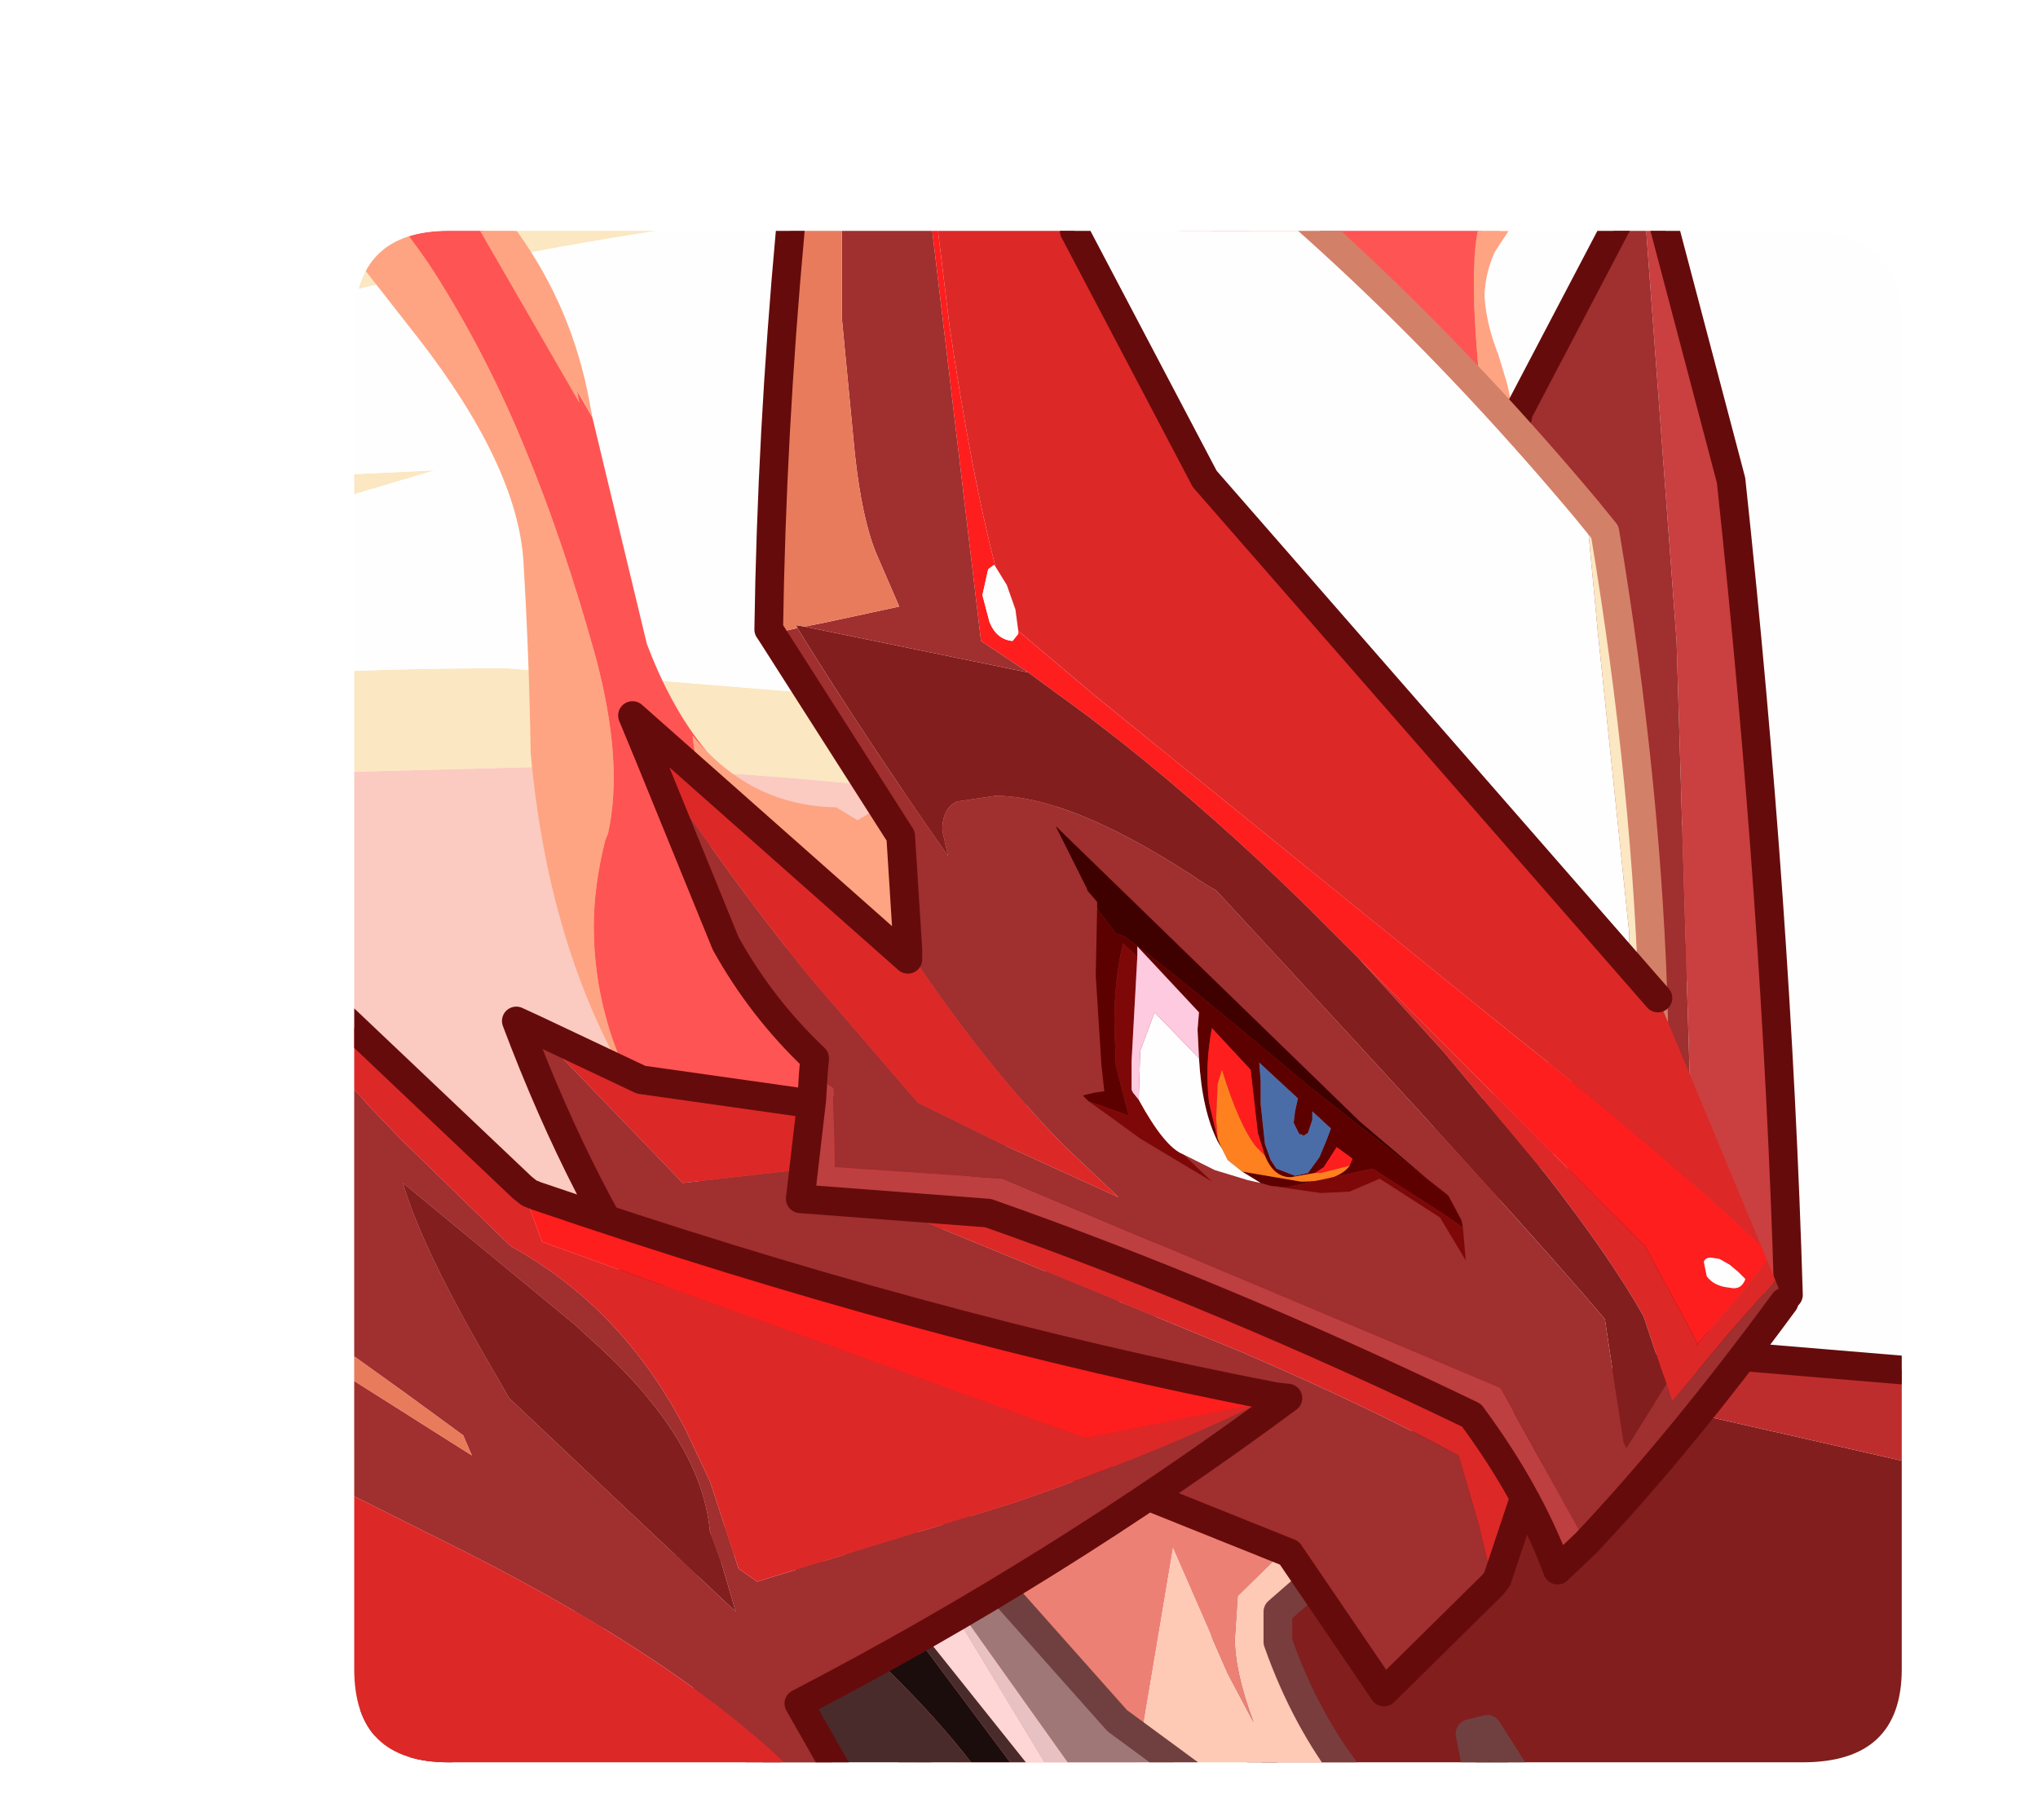 <?xml version="1.0" encoding="UTF-8" standalone="no"?>
<svg xmlns:ffdec="https://www.free-decompiler.com/flash" xmlns:xlink="http://www.w3.org/1999/xlink" ffdec:objectType="frame" height="63.45px" width="71.05px" xmlns="http://www.w3.org/2000/svg">
  <g transform="matrix(1.0, 0.0, 0.0, 1.0, 12.35, 8.05)">
    <clipPath id="clipPath0" transform="matrix(1.0, 0.0, 0.0, 1.0, 0.0, 0.0)">
      <path d="M50.5 0.0 Q53.95 0.0 53.95 3.3 L53.95 50.15 Q53.95 53.4 50.5 53.4 L3.3 53.4 Q0.0 53.4 0.0 50.15 L0.0 3.3 Q0.0 0.0 3.3 0.0 L50.5 0.0" fill="#000000" fill-rule="evenodd" stroke="none"/>
    </clipPath>
    <g clip-path="url(#clipPath0)">
      <filter id="filter0">
        <feColorMatrix in="SourceGraphic" result="filterResult0" type="matrix" values="0 0 0 0 1.0,0 0 0 0 0.2,0 0 0 0 0.0,0 0 0 1 0"/>
        <feConvolveMatrix divisor="64.0" in="filterResult0" kernelMatrix="1 1 1 1 1 1 1 1 1 1 1 1 1 1 1 1 1 1 1 1 1 1 1 1 1 1 1 1 1 1 1 1 1 1 1 1 1 1 1 1 1 1 1 1 1 1 1 1 1 1 1 1 1 1 1 1 1 1 1 1 1 1 1 1" order="8 8" result="filterResult1"/>
        <feComposite in="SourceGraphic" in2="filterResult1" operator="over" result="filterResult2"/>
      </filter>
      <use ffdec:characterId="3" filter="url(#filter0)" height="44.15" transform="matrix(-0.82, 0.0, -0.375, 0.82, 58.692, -0.495)" width="36.7" xlink:href="#sprite0"/>
      <filter id="filter1">
        <feConvolveMatrix divisor="25.0" in="SourceGraphic" kernelMatrix="1 1 1 1 1 1 1 1 1 1 1 1 1 1 1 1 1 1 1 1 1 1 1 1 1" order="5 5" result="filterResult3"/>
      </filter>
      <use ffdec:characterId="3" filter="url(#filter1)" height="44.15" style="mix-blend-mode: hard-light" transform="matrix(-0.82, 0.0, -0.375, 0.82, 58.692, -0.945)" width="36.7" xlink:href="#sprite0"/>
      <use ffdec:characterId="4" height="59.65" transform="matrix(1.0, 0.0, 0.0, 1.0, -1.9, -5.3)" width="52.4" xlink:href="#shape2"/>
      <filter id="filter2">
        <feColorMatrix in="SourceGraphic" result="filterResult4" type="matrix" values="0 0 0 0 1.0,0 0 0 0 0.2,0 0 0 0 0.0,0 0 0 1 0"/>
        <feConvolveMatrix divisor="64.0" in="filterResult4" kernelMatrix="1 1 1 1 1 1 1 1 1 1 1 1 1 1 1 1 1 1 1 1 1 1 1 1 1 1 1 1 1 1 1 1 1 1 1 1 1 1 1 1 1 1 1 1 1 1 1 1 1 1 1 1 1 1 1 1 1 1 1 1 1 1 1 1" order="8 8" result="filterResult5"/>
        <feComposite in="SourceGraphic" in2="filterResult5" operator="over" result="filterResult6"/>
      </filter>
      <use ffdec:characterId="3" filter="url(#filter2)" height="44.15" transform="matrix(-1.0, 0.0, 0.0, 1.0, 24.8, -7.55)" width="36.7" xlink:href="#sprite0"/>
      <filter id="filter3">
        <feConvolveMatrix divisor="25.0" in="SourceGraphic" kernelMatrix="1 1 1 1 1 1 1 1 1 1 1 1 1 1 1 1 1 1 1 1 1 1 1 1 1" order="5 5" result="filterResult7"/>
      </filter>
      <use ffdec:characterId="3" filter="url(#filter3)" height="44.15" style="mix-blend-mode: hard-light" transform="matrix(-1.0, 0.0, 0.0, 1.0, 24.35, -8.05)" width="36.7" xlink:href="#sprite0"/>
      <use ffdec:characterId="5" height="55.9" transform="matrix(1.0, 0.0, 0.0, 1.0, -3.35, -0.5)" width="58.75" xlink:href="#shape3"/>
    </g>
    <use ffdec:characterId="6" height="53.4" transform="matrix(1.0, 0.0, 0.0, 1.0, 0.0, 0.0)" width="53.95" xlink:href="#shape4"/>
  </g>
  <defs>
    <g id="sprite0" transform="matrix(1.0, 0.0, 0.0, 1.0, 0.0, -36.0)">
      <use ffdec:characterId="2" height="44.15" transform="matrix(1.0, 0.0, 0.0, 1.0, 0.0, 36.0)" width="36.7" xlink:href="#shape1"/>
    </g>
    <g id="shape1" transform="matrix(1.0, 0.0, 0.0, 1.0, 0.0, -36.0)">
      <path d="M16.5 50.05 L20.05 43.9 20.25 43.6 Q23.35 38.0 23.35 36.65 L23.35 36.0 24.0 36.0 24.7 36.25 25.1 36.0 35.1 36.0 34.05 38.45 Q34.35 37.0 30.5 36.75 25.7 40.3 22.95 43.6 22.05 44.7 21.4 45.75 19.65 48.55 18.35 51.75 17.05 54.9 15.95 58.85 14.95 62.55 15.5 65.05 L15.6 65.3 Q16.0 66.9 16.0 68.3 16.0 71.5 14.35 74.45 L13.95 75.05 Q10.95 79.5 8.05 80.1 L7.2 80.15 Q5.55 80.15 3.2 77.1 0.25 73.3 0.0 67.65 1.1 67.2 1.95 67.2 3.5 67.2 5.1 68.25 6.75 69.25 8.1 69.25 10.5 69.25 11.55 66.75 12.05 65.55 12.55 61.75 L12.55 61.65 Q13.75 60.2 14.6 57.95 L16.5 50.05" fill="#ff5454" fill-rule="evenodd" stroke="none"/>
      <path d="M23.35 36.0 L23.35 36.65 Q23.35 38.0 20.25 43.6 L20.05 43.9 16.5 50.05 16.6 49.5 Q17.2 46.25 19.1 43.6 L20.05 42.35 20.1 42.3 Q22.4 39.55 22.4 37.5 L22.1 36.0 23.35 36.0 M12.55 61.65 L12.55 61.75 Q12.05 65.55 11.55 66.75 10.5 69.25 8.1 69.25 6.75 69.25 5.1 68.25 3.5 67.2 1.95 67.2 1.1 67.2 0.0 67.65 L0.0 66.75 Q0.0 63.7 0.7 62.85 1.15 62.3 2.45 62.3 2.95 62.3 4.2 63.05 L4.45 63.15 5.05 63.55 6.8 64.6 7.55 64.15 Q10.55 64.1 12.55 61.65 M14.35 74.45 Q16.0 71.5 16.0 68.3 16.0 66.9 15.6 65.3 L15.5 65.05 Q14.95 62.55 15.95 58.85 17.05 54.9 18.35 51.75 19.65 48.55 21.4 45.75 22.05 44.7 22.95 43.6 25.7 40.3 30.5 36.75 34.35 37.0 34.05 38.45 L35.1 36.0 36.7 36.0 34.35 39.3 32.3 41.75 32.2 39.3 Q31.95 38.35 30.5 38.35 29.05 38.35 28.0 39.3 27.05 40.15 27.05 40.95 L26.3 42.0 25.85 42.9 25.4 43.6 22.15 47.75 Q18.65 52.25 18.45 55.6 18.25 58.95 18.2 62.25 17.55 69.45 14.35 74.45 M25.1 36.0 L24.7 36.25 24.0 36.0 25.1 36.0" fill="#ffa583" fill-rule="evenodd" stroke="none"/>
    </g>
    <g id="shape2" transform="matrix(1.0, 0.0, 0.0, 1.0, 1.9, 5.3)">
      <path d="M44.9 -1.9 L45.1 -2.3 48.0 8.7 Q49.6 23.65 50.0 37.1 L46.85 39.2 46.1 14.3 44.9 -1.9" fill="#cb3f3f" fill-rule="evenodd" stroke="none"/>
      <path d="M46.85 39.2 L46.7 39.3 36.95 22.4 40.6 6.3 44.9 -1.9 46.1 14.3 46.85 39.2" fill="#a12f2f" fill-rule="evenodd" stroke="none"/>
      <path d="M44.9 -1.9 L45.1 -2.3 48.0 8.7 Q49.6 23.65 50.0 37.1 L46.85 39.2 46.7 39.3 36.95 22.4 40.6 6.3 44.9 -1.9 Z" fill="none" stroke="#660b0b" stroke-linecap="round" stroke-linejoin="round" stroke-width="1.0"/>
      <path d="M27.1 -4.75 L27.6 -3.05 28.05 -1.4 Q13.75 -1.35 -1.4 2.4 L-1.4 0.2 -0.75 0.05 4.7 -1.25 Q15.8 -3.7 27.1 -4.75 M-1.4 8.55 L2.8 8.35 -1.4 9.6 -1.4 8.55 M-1.4 15.4 Q1.9 15.25 5.3 15.25 L18.8 16.35 32.35 18.7 Q36.9 19.35 40.8 22.65 L44.45 26.45 44.45 24.5 43.35 13.95 42.95 9.7 43.6 10.5 Q45.1 19.5 45.3 27.5 L-1.4 53.85 -1.4 43.05 Q21.65 30.85 42.7 26.15 L42.4 25.85 37.05 23.65 34.35 22.65 Q30.55 21.1 23.5 20.05 14.6 18.7 6.15 18.7 L-1.4 18.9 -1.4 15.4" fill="#fce8c2" fill-rule="evenodd" stroke="none"/>
      <path d="M-1.4 2.4 Q13.75 -1.35 28.05 -1.4 L27.6 -3.05 27.1 -4.75 27.8 -4.8 Q35.7 1.05 42.95 9.7 L43.35 13.95 44.45 24.5 44.45 26.45 40.8 22.65 Q36.9 19.35 32.35 18.7 L18.8 16.35 5.3 15.25 Q1.9 15.25 -1.4 15.4 L-1.4 9.6 2.8 8.35 -1.4 8.55 -1.4 2.4" fill="#ffffff" fill-rule="evenodd" stroke="none"/>
      <path d="M-1.4 18.9 L6.15 18.7 Q14.6 18.7 23.5 20.05 30.55 21.1 34.35 22.65 L37.05 23.65 42.4 25.85 42.7 26.15 Q21.65 30.85 -1.4 43.05 L-1.4 18.9" fill="#fccbc2" fill-rule="evenodd" stroke="none"/>
      <path d="M42.95 9.7 Q35.7 1.05 27.8 -4.8 L27.1 -4.75 Q15.8 -3.7 4.7 -1.25 L-0.75 0.05 -1.4 0.2 M42.95 9.7 L43.6 10.5 Q45.1 19.5 45.3 27.5 L45.3 27.9 M-1.4 53.85 L45.3 27.5" fill="none" stroke="#d48169" stroke-linecap="round" stroke-linejoin="round" stroke-width="1.0"/>
    </g>
    <g id="shape3" transform="matrix(1.0, 0.0, 0.0, 1.0, 3.35, 0.5)">
      <path d="M43.15 40.4 L43.25 40.45 43.05 40.45 43.15 40.4 M54.9 53.55 L54.9 53.95 54.2 53.95 54.9 53.55" fill="#a12f2f" fill-rule="evenodd" stroke="none"/>
      <path d="M43.25 40.45 L54.9 43.1 54.9 53.55 54.2 53.95 31.8 53.95 29.2 44.75 43.05 40.45 43.25 40.45" fill="#831e1e" fill-rule="evenodd" stroke="none"/>
      <path d="M54.9 39.8 L54.9 43.1 43.25 40.45 43.15 40.4 47.1 39.15 54.9 39.8" fill="#bf2d2d" fill-rule="evenodd" stroke="none"/>
      <path d="M54.9 39.8 L47.1 39.15 43.15 40.4 43.05 40.45 29.2 44.75 31.8 53.95" fill="none" stroke="#660b0b" stroke-linecap="round" stroke-linejoin="round" stroke-width="1.0"/>
      <path d="M33.45 45.0 L30.8 47.6 30.7 49.1 Q30.7 50.25 31.35 52.0 L30.45 50.3 28.55 45.95 28.55 45.9 27.4 52.75 27.25 53.95 21.95 53.95 18.95 52.3 14.2 43.45 24.95 36.3 33.45 45.0" fill="#ee8174" fill-rule="evenodd" stroke="none"/>
      <path d="M33.45 45.0 L34.55 46.1 32.2 48.15 32.2 49.2 Q33.15 51.9 34.75 53.95 L27.25 53.95 27.4 52.75 28.55 45.9 28.55 45.95 30.45 50.3 31.35 52.0 Q30.7 50.25 30.7 49.1 L30.8 47.6 33.45 45.0 M19.85 53.95 L18.95 52.3 21.95 53.95 19.85 53.95" fill="#ffcab6" fill-rule="evenodd" stroke="none"/>
      <path d="M34.75 53.95 Q33.15 51.9 32.2 49.2 L32.2 48.15 34.55 46.1 33.45 45.0 24.95 36.3 14.2 43.45 18.95 52.3 19.85 53.95" fill="none" stroke="#793d3d" stroke-linecap="round" stroke-linejoin="round" stroke-width="1.0"/>
      <path d="M16.25 48.0 L17.6 46.35 23.65 54.45 22.25 54.45 Q20.45 51.7 16.25 48.0" fill="#1c0d0d" fill-rule="evenodd" stroke="none"/>
      <path d="M17.9 46.5 L19.05 45.3 20.0 46.55 19.95 46.6 24.7 54.45 24.25 54.45 17.9 46.5" fill="#ffd7d7" fill-rule="evenodd" stroke="none"/>
      <path d="M24.7 54.45 L19.95 46.6 20.0 46.55 25.55 54.35 25.7 54.45 24.7 54.45" fill="#e9c3c3" fill-rule="evenodd" stroke="none"/>
      <path d="M19.05 45.3 L20.45 43.8 21.1 45.15 20.0 46.55 19.05 45.3" fill="#e2a6a6" fill-rule="evenodd" stroke="none"/>
      <path d="M16.25 48.0 Q20.45 51.7 22.25 54.45 L15.0 54.45 13.05 51.7 16.25 48.0 M23.65 54.45 L17.6 46.35 17.9 46.5 24.25 54.45 23.65 54.45 M39.3 54.45 L38.9 52.4 39.5 52.25 40.9 54.45 39.3 54.45" fill="#4a2b2b" fill-rule="evenodd" stroke="none"/>
      <path d="M21.1 45.15 L21.8 46.55 26.6 51.95 30.0 54.45 25.7 54.45 25.55 54.35 20.0 46.55 21.1 45.15" fill="#a17777" fill-rule="evenodd" stroke="none"/>
      <path d="M17.6 46.35 L16.25 48.0 13.05 51.7 12.3 50.65 M17.6 46.35 L17.9 46.5 19.05 45.3 20.45 43.8 20.15 43.15 M21.1 45.15 L21.8 46.55 26.6 51.95 30.0 54.45 M20.45 43.8 L21.1 45.15 M39.3 54.45 L38.9 52.4 39.5 52.25 40.9 54.45 M15.0 54.45 L13.05 51.7" fill="none" stroke="#704040" stroke-linecap="round" stroke-linejoin="round" stroke-width="1.0"/>
      <path d="M6.3 27.85 L10.0 29.6 16.0 30.45 40.9 39.45 40.95 43.7 39.85 47.0 39.7 47.2 39.2 45.1 38.5 42.7 Q35.35 41.0 30.95 39.1 L15.5 32.75 15.4 32.75 11.45 33.2 6.3 27.85" fill="#de2828" fill-rule="evenodd" stroke="none"/>
      <path d="M6.3 27.85 L11.45 33.2 15.4 32.75 15.5 32.75 30.95 39.1 Q35.35 41.0 38.5 42.7 L39.2 45.1 39.7 47.2 35.9 50.95 32.6 46.1 17.4 40.0 13.55 41.15 11.1 38.15 Q8.0 33.8 5.65 27.55 L6.3 27.85" fill="#a12f2f" fill-rule="evenodd" stroke="none"/>
      <path d="M39.7 47.2 L39.85 47.0 40.95 43.7 40.9 39.45 16.0 30.45 10.0 29.6 6.3 27.85 5.65 27.55 Q8.0 33.8 11.1 38.15 L13.55 41.15 17.4 40.0 32.6 46.1 35.9 50.95 39.7 47.2 M41.3 39.6 L40.9 39.45" fill="none" stroke="#660b0b" stroke-linecap="round" stroke-linejoin="round" stroke-width="1.0"/>
      <path d="M47.95 36.05 L47.6 35.85 47.3 35.8 Q47.1 35.8 47.05 35.95 L47.15 36.45 Q47.4 36.8 47.95 36.85 48.35 36.95 48.5 36.55 L48.25 36.3 47.95 36.05 M49.25 35.9 L48.45 36.95 46.8 38.85 46.8 38.75 46.65 38.45 45.0 35.4 35.0 25.35 34.0 24.35 33.25 23.6 Q30.0 20.4 26.65 17.75 L25.55 16.9 23.5 15.4 21.85 14.3 20.15 0.0 20.35 0.0 20.75 3.3 Q21.5 8.4 22.35 11.7 L22.3 11.65 22.1 11.8 21.9 12.7 22.15 13.65 Q22.4 14.25 22.95 14.3 L23.15 14.05 23.15 13.95 25.4 15.85 25.75 16.15 40.0 27.7 Q45.8 32.3 49.05 35.4 L49.25 35.9" fill="#ff1e1e" fill-rule="evenodd" stroke="none"/>
      <path d="M47.95 36.05 L48.25 36.3 48.5 36.55 Q48.35 36.95 47.95 36.85 47.4 36.8 47.15 36.45 L47.05 35.95 Q47.1 35.8 47.3 35.8 L47.6 35.85 47.95 36.05 M22.35 11.7 L22.75 12.35 23.05 13.2 23.15 13.95 23.15 14.05 22.95 14.3 Q22.4 14.25 22.15 13.65 L21.9 12.7 22.1 11.8 22.3 11.65 22.35 11.7" fill="#ffffff" fill-rule="evenodd" stroke="none"/>
      <path d="M49.25 35.9 L49.55 36.6 48.0 38.35 45.95 40.8 45.75 40.2 45.6 39.8 44.95 37.85 Q43.8 35.8 41.5 32.85 L38.0 28.65 35.0 25.35 45.0 35.4 46.65 38.45 46.8 38.75 46.8 38.85 48.45 36.95 49.25 35.9 M10.3 18.35 L9.7 16.9 19.3 25.4 19.3 25.05 Q21.95 29.05 24.75 31.9 L26.65 33.7 22.7 31.9 19.65 30.4 15.9 26.05 Q12.95 22.4 10.3 18.35 M20.35 0.0 L25.1 0.0 29.65 8.65 45.45 26.75 49.05 35.4 Q45.8 32.3 40.0 27.7 L25.75 16.15 25.4 15.85 23.15 13.95 23.05 13.2 22.75 12.35 22.35 11.7 Q21.5 8.4 20.75 3.3 L20.35 0.0" fill="#de2828" fill-rule="evenodd" stroke="none"/>
      <path d="M35.0 25.35 L38.0 28.65 41.5 32.85 Q43.8 35.8 44.95 37.85 L45.6 39.8 45.75 40.2 45.7 40.3 44.35 42.45 44.25 42.25 43.6 37.95 Q40.7 34.5 30.05 23.0 L29.7 22.8 29.1 22.4 Q24.9 19.7 22.35 19.7 L21.0 19.9 Q20.5 20.15 20.5 20.9 L20.7 21.8 Q17.7 17.5 15.45 13.85 L15.4 13.75 15.7 13.8 23.5 15.4 25.55 16.9 26.65 17.75 Q30.0 20.4 33.25 23.6 L34.0 24.35 35.0 25.35" fill="#831e1e" fill-rule="evenodd" stroke="none"/>
      <path d="M45.75 40.2 L45.95 40.8 48.0 38.35 49.55 36.6 49.85 37.35 Q46.25 42.25 42.95 45.75 L39.95 40.35 22.6 33.05 16.75 32.65 16.7 29.9 16.0 29.45 16.05 28.85 Q14.2 27.1 12.95 24.85 L10.3 18.35 Q12.95 22.4 15.9 26.05 L19.65 30.4 22.7 31.9 26.65 33.7 24.75 31.9 Q21.95 29.05 19.3 25.05 L19.05 21.1 14.55 14.05 15.45 13.85 Q17.7 17.5 20.7 21.8 L20.5 20.9 Q20.5 20.15 21.0 19.9 L22.35 19.7 Q24.9 19.7 29.1 22.4 L29.7 22.8 30.05 23.0 Q40.7 34.5 43.6 37.95 L44.25 42.25 44.35 42.45 45.7 40.3 45.75 40.2 M17.0 0.0 L20.15 0.0 21.85 14.3 23.5 15.4 15.7 13.8 16.45 13.65 19.0 13.1 18.2 11.25 Q17.7 10.05 17.45 7.75 L17.0 3.05 17.0 0.0" fill="#a12f2f" fill-rule="evenodd" stroke="none"/>
      <path d="M42.95 45.75 L41.95 46.7 Q40.95 44.0 38.95 41.3 30.35 37.15 22.1 34.25 L15.55 33.75 15.95 30.3 16.0 29.45 16.7 29.9 16.75 32.65 22.6 33.05 39.95 40.35 42.95 45.75" fill="#bf3f3f" fill-rule="evenodd" stroke="none"/>
      <path d="M14.55 14.05 L14.45 13.9 Q14.55 7.1 15.2 0.0 L17.0 0.0 17.0 3.05 17.45 7.75 Q17.7 10.05 18.2 11.25 L19.0 13.1 16.45 13.65 15.7 13.8 15.4 13.75 15.45 13.85 14.55 14.05" fill="#e97b5c" fill-rule="evenodd" stroke="none"/>
      <path d="M49.85 37.35 Q46.25 42.25 42.95 45.75 L41.95 46.7 Q40.95 44.0 38.95 41.3 30.35 37.15 22.1 34.25 L15.55 33.75 15.95 30.3 16.0 29.45 16.05 28.85 Q14.2 27.1 12.95 24.85 L10.3 18.35 9.7 16.9 19.3 25.4 19.3 25.05 19.05 21.1 14.55 14.05 14.45 13.9 Q14.55 7.1 15.2 0.0 M25.1 0.0 L29.65 8.65 45.45 26.75" fill="none" stroke="#660b0b" stroke-linecap="round" stroke-linejoin="round" stroke-width="1.0"/>
      <path d="M25.6 23.05 L25.55 22.95 24.45 20.75 35.05 31.05 37.4 33.05 38.1 33.6 38.15 33.65 33.25 29.8 Q28.25 25.6 26.85 24.6 L26.55 24.5 25.95 23.7 25.9 23.6 25.9 23.4 25.6 23.05" fill="#3f0000" fill-rule="evenodd" stroke="none"/>
      <path d="M25.55 22.95 L25.6 23.05 25.55 23.0 25.55 22.95 M25.9 23.6 L25.95 23.7 26.55 24.5 26.85 24.6 Q28.25 25.6 33.25 29.8 L38.15 33.65 38.6 34.5 38.65 34.75 37.85 34.2 35.5 32.7 32.5 33.35 31.95 33.3 31.6 33.2 30.95 32.8 33.0 33.15 Q34.3 33.15 34.7 32.6 L34.8 32.35 34.25 31.95 33.8 32.65 33.5 32.85 32.65 33.0 Q32.05 33.0 31.75 32.25 L31.5 31.45 31.25 29.25 29.9 27.8 Q29.65 29.1 29.8 30.4 L30.1 31.65 30.25 32.0 30.1 31.75 Q29.55 30.65 29.45 28.85 L29.4 27.85 29.45 27.25 27.3 24.95 27.3 25.3 26.8 24.85 Q26.5 26.1 26.5 27.6 L26.55 29.1 27.0 30.85 25.6 30.35 25.4 30.15 25.8 30.05 26.15 30.0 26.05 29.1 25.85 25.95 25.9 23.6 M31.55 29.0 L31.6 29.65 31.6 30.45 31.75 31.85 31.95 32.4 32.15 32.7 32.8 32.95 33.25 32.85 33.65 32.3 33.9 31.7 34.05 31.3 33.4 30.7 33.4 31.0 33.25 31.45 33.1 31.55 33.0 31.5 32.95 31.5 32.75 31.1 32.8 30.7 32.9 30.25 31.55 29.0" fill="#5d0000" fill-rule="evenodd" stroke="none"/>
      <path d="M31.55 29.0 L32.9 30.25 32.8 30.7 32.75 31.1 32.95 31.5 33.0 31.5 33.1 31.55 33.25 31.45 33.4 31.0 33.4 30.7 34.05 31.3 33.9 31.7 33.65 32.3 33.25 32.85 32.8 32.95 32.15 32.7 31.95 32.4 31.75 31.85 31.6 30.45 31.6 29.65 31.55 29.0" fill="#4b6da8" fill-rule="evenodd" stroke="none"/>
      <path d="M33.5 32.85 L33.8 32.65 34.25 31.95 34.8 32.35 34.7 32.6 33.7 32.85 33.5 32.85 M31.75 32.25 L31.45 31.95 Q30.85 31.2 30.25 29.25 L30.1 29.75 30.05 30.95 30.1 31.65 29.8 30.4 Q29.65 29.1 29.9 27.8 L31.25 29.25 31.5 31.45 31.75 32.25" fill="#ff1e1e" fill-rule="evenodd" stroke="none"/>
      <path d="M34.7 32.6 Q34.3 33.15 33.0 33.15 L30.95 32.8 30.45 32.4 30.25 32.0 30.1 31.65 30.05 30.95 30.1 29.75 30.25 29.25 Q30.85 31.2 31.45 31.95 L31.75 32.25 Q32.05 33.0 32.65 33.0 L33.5 32.85 33.7 32.85 34.7 32.6" fill="#ff811e" fill-rule="evenodd" stroke="none"/>
      <path d="M31.95 33.3 L32.5 33.35 35.5 32.7 37.85 34.2 38.65 34.75 38.75 35.9 37.85 34.4 35.75 33.05 34.7 33.5 33.7 33.55 31.95 33.3 M28.9 32.2 L29.9 33.15 27.4 31.65 26.3 30.85 25.6 30.35 27.0 30.85 26.55 29.1 26.5 27.6 Q26.5 26.1 26.8 24.85 L27.3 25.3 27.1 28.95 27.1 29.95 27.15 30.05 27.35 30.3 Q28.25 31.95 28.9 32.2" fill="#7e0808" fill-rule="evenodd" stroke="none"/>
      <path d="M30.95 32.8 L31.6 33.2 31.15 33.1 30.0 32.75 28.9 32.2 Q28.25 31.95 27.35 30.3 L27.4 28.6 27.9 27.25 29.45 28.85 Q29.55 30.65 30.1 31.75 L30.25 32.0 30.45 32.4 30.95 32.8" fill="#ffffff" fill-rule="evenodd" stroke="none"/>
      <path d="M29.45 28.85 L27.9 27.25 27.4 28.6 27.35 30.3 27.15 30.05 27.1 29.95 27.1 28.95 27.3 25.3 27.3 24.95 29.45 27.25 29.4 27.85 29.45 28.85" fill="#ffcbe1" fill-rule="evenodd" stroke="none"/>
      <path d="M-2.85 53.1 L1.3 51.75 4.1 54.9 -2.85 54.9 -2.85 53.1" fill="#ffcab6" fill-rule="evenodd" stroke="none"/>
      <path d="M-2.85 53.1 L1.3 51.75 4.1 54.9" fill="none" stroke="#660b0b" stroke-linecap="round" stroke-linejoin="round" stroke-width="1.0"/>
      <path d="M-0.95 28.95 L-0.7 29.2 -0.45 29.5 0.2 30.15 0.5 30.5 1.65 31.7 5.45 35.4 Q9.35 37.55 11.55 41.8 L12.4 43.6 13.4 46.65 14.05 47.1 23.0 44.35 Q27.95 42.65 31.5 40.9 L32.1 40.65 32.55 40.7 Q24.45 46.7 15.5 51.35 L17.15 54.25 16.9 54.45 16.05 54.45 Q12.05 50.2 3.85 46.05 L-0.95 43.65 -0.95 39.5 -0.8 39.6 4.1 42.7 3.8 42.0 1.75 40.5 -0.9 38.6 -0.95 38.55 -0.95 28.95 M9.05 44.15 L13.3 48.15 12.8 46.45 12.6 45.9 12.4 45.35 Q12.1 42.1 8.3 38.7 L7.7 38.15 1.7 33.2 Q2.3 35.3 4.45 39.05 L5.4 40.7 9.05 44.15 M2.3 54.45 L1.15 54.45 2.2 54.35 2.3 54.45" fill="#a12f2f" fill-rule="evenodd" stroke="none"/>
      <path d="M31.5 40.9 Q27.95 42.65 23.0 44.35 L14.05 47.1 13.4 46.65 12.4 43.6 11.55 41.8 Q9.35 37.55 5.45 35.4 L1.65 31.7 0.5 30.5 0.2 30.15 -0.45 29.5 -0.7 29.2 -0.95 28.95 -0.95 26.9 5.85 33.35 6.55 35.25 25.5 42.1 31.5 40.9 M-0.95 43.65 L3.85 46.05 Q12.05 50.2 16.05 54.45 L3.8 54.45 3.2 53.6 3.1 53.4 1.4 53.4 -0.95 53.9 -0.95 43.65 M16.9 54.45 L17.15 54.25 17.3 54.45 16.9 54.45" fill="#de2828" fill-rule="evenodd" stroke="none"/>
      <path d="M32.1 40.65 L31.5 40.9 25.5 42.1 6.55 35.25 5.85 33.35 6.1 33.55 6.35 33.65 Q19.95 38.3 32.1 40.65 M3.8 54.45 L2.3 54.45 2.2 54.35 1.15 54.45 -0.95 54.45 -0.95 53.9 1.4 53.4 3.1 53.4 3.2 53.6 3.8 54.45" fill="#ff1e1e" fill-rule="evenodd" stroke="none"/>
      <path d="M-0.95 38.55 L-0.9 38.6 1.75 40.5 3.8 42.0 4.1 42.7 -0.8 39.6 -0.95 39.5 -0.95 38.55" fill="#e97b5c" fill-rule="evenodd" stroke="none"/>
      <path d="M9.05 44.15 L5.4 40.7 4.45 39.05 Q2.3 35.3 1.7 33.2 L7.7 38.15 8.3 38.7 Q12.1 42.1 12.4 45.35 L12.6 45.9 12.8 46.45 13.3 48.15 9.05 44.15" fill="#831e1e" fill-rule="evenodd" stroke="none"/>
      <path d="M17.15 54.25 L15.5 51.35 Q24.45 46.7 32.55 40.7 L32.1 40.65 Q19.95 38.3 6.35 33.65 L6.1 33.55 5.85 33.35 -0.95 26.9 M17.15 54.25 L17.3 54.45" fill="none" stroke="#660b0b" stroke-linecap="round" stroke-linejoin="round" stroke-width="1.0"/>
    </g>
    <g id="shape4" transform="matrix(1.0, 0.0, 0.0, 1.0, 0.0, 0.0)">
      <path d="M50.5 0.0 Q53.95 0.0 53.95 3.3 L53.95 50.15 Q53.95 53.4 50.5 53.4 L3.3 53.4 Q0.0 53.4 0.0 50.15 L0.0 3.3 Q0.0 0.0 3.3 0.0 L50.5 0.0" fill="#000000" fill-opacity="0.004" fill-rule="evenodd" stroke="none"/>
    </g>
  </defs>
</svg>
